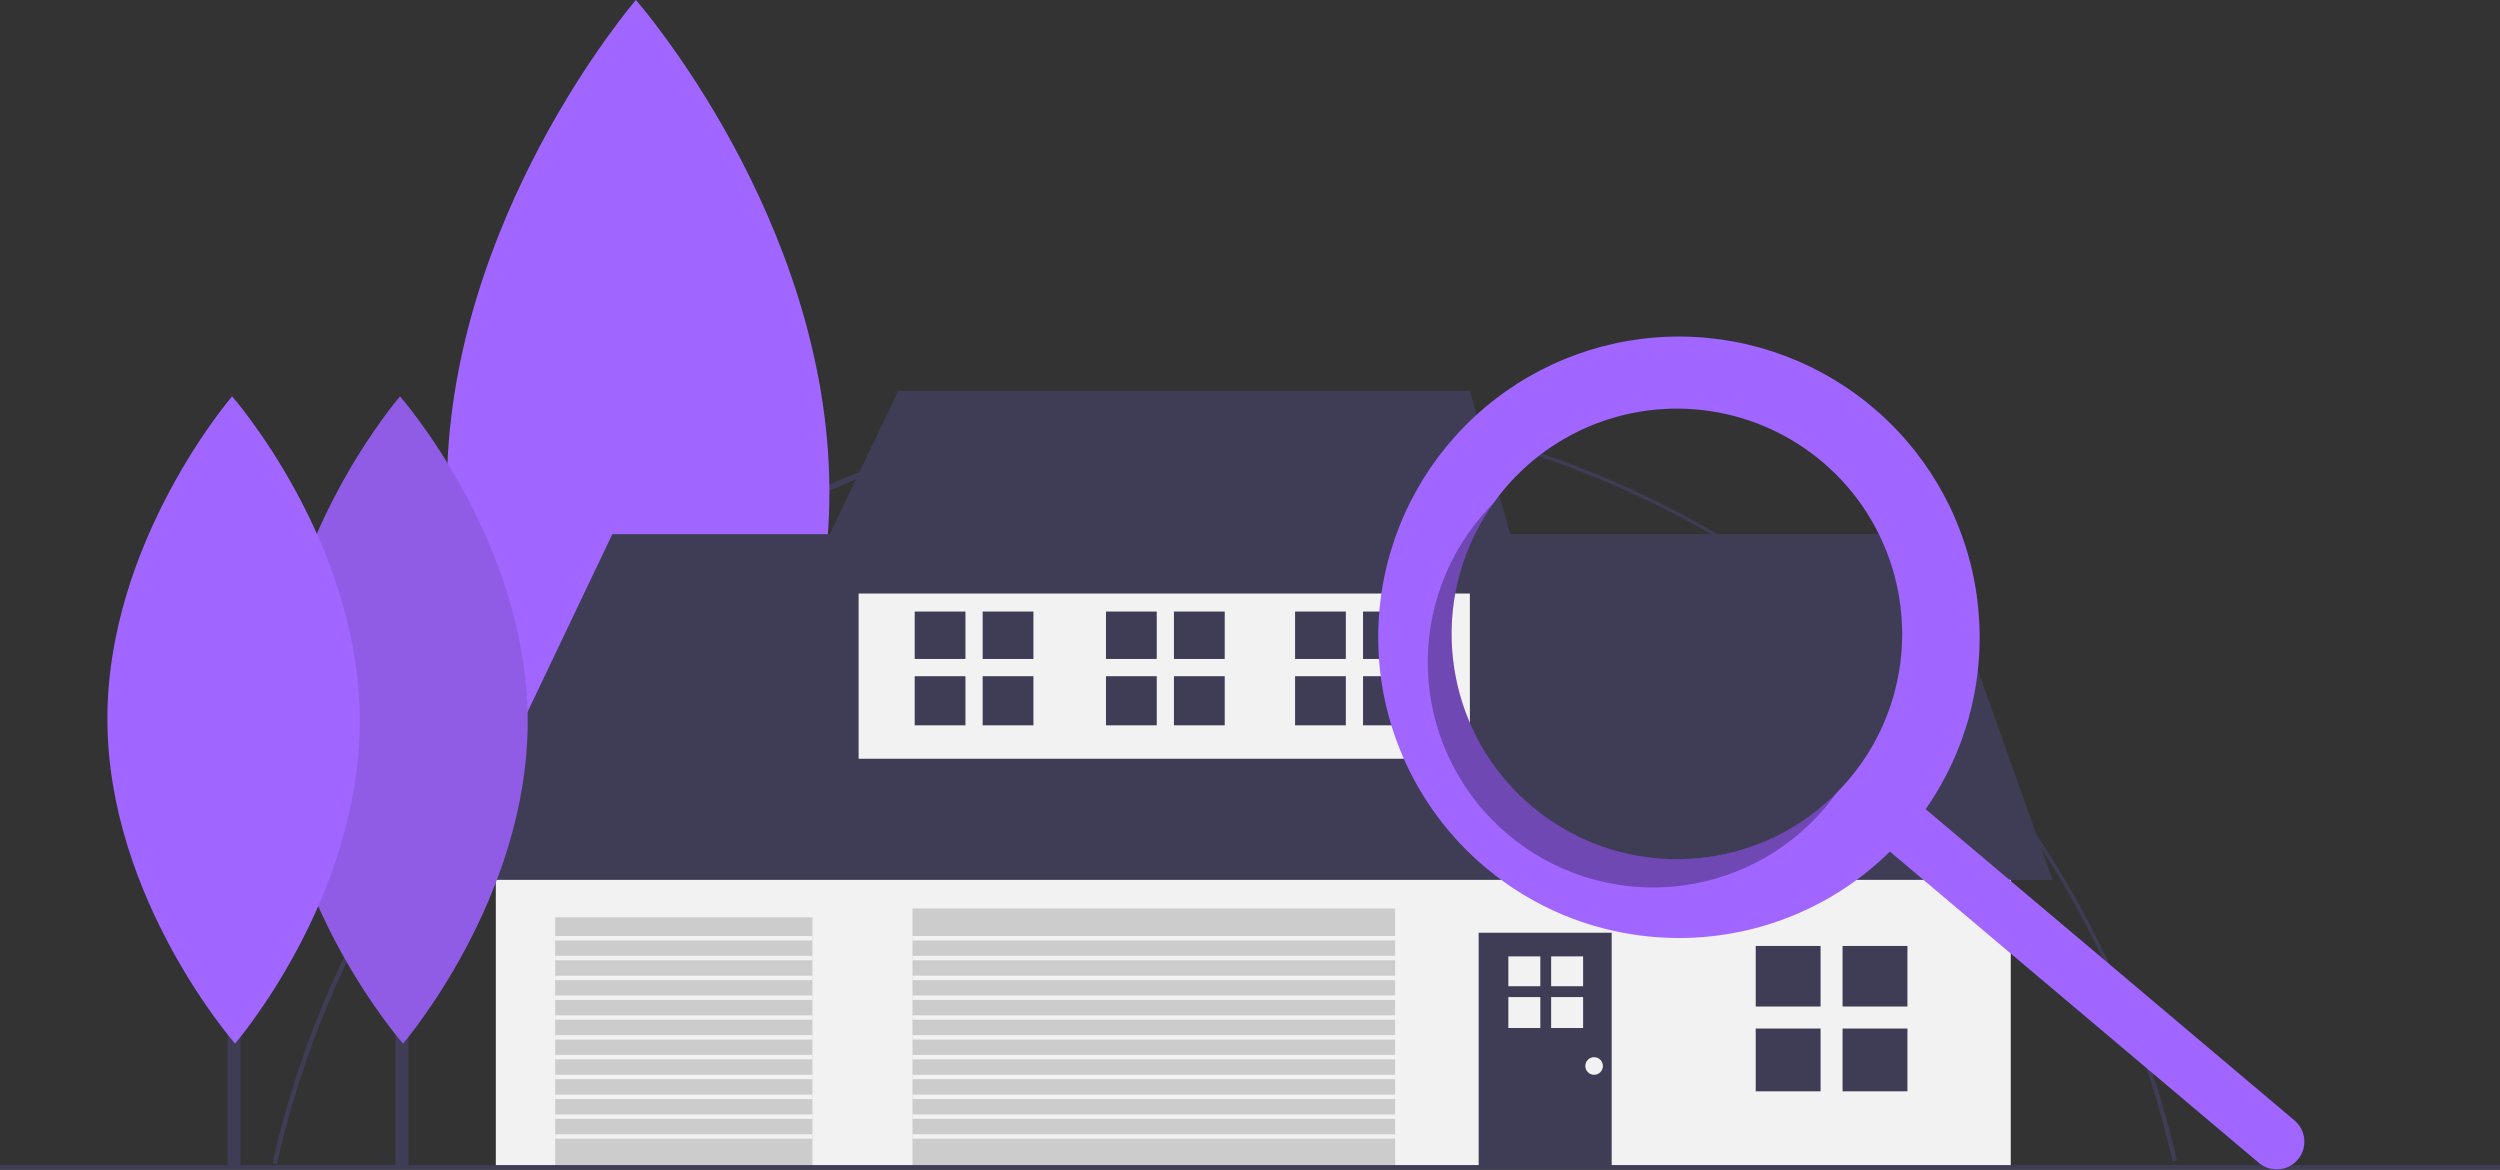 <svg width="156" height="73" viewBox="0 0 156 73" fill="none" xmlns="http://www.w3.org/2000/svg">
<rect x="0" y="0" width="156" height="73" fill="#333333" stroke="none"/>
<g clip-path="url(#clip0_111_861)">
<path d="M17.274 72.641L17.006 72.581C19.991 59.284 27.492 47.209 38.129 38.581C46.17 32.068 55.734 27.712 65.92 25.923C76.106 24.134 86.578 24.971 96.352 28.356C106.126 31.741 114.879 37.561 121.787 45.27C128.694 52.978 133.53 62.321 135.838 72.418L135.571 72.479C129.252 44.689 104.937 25.28 76.441 25.28C48.318 25.28 23.434 45.198 17.274 72.641Z" fill="#3F3D56"/>
<path d="M40.481 24.385H39.26V72.714H40.481V24.385Z" fill="#3F3D56"/>
<path d="M51.754 30.544C51.831 47.443 39.962 61.198 39.962 61.198C39.962 61.198 27.966 47.553 27.888 30.654C27.81 13.755 39.68 0 39.68 0C39.68 0 51.676 13.645 51.754 30.544Z" fill="#A066FF"/>
<path d="M125.472 52.706H30.939V72.771H125.472V52.706Z" fill="#F2F2F2"/>
<path d="M27.921 54.904L38.211 33.328H120.396L128.079 54.904H27.921Z" fill="#3F3D56"/>
<path d="M91.72 34.702H53.578V47.346H91.72V34.702Z" fill="#F2F2F2"/>
<path d="M56.047 24.394L50.011 37.038H95.287L91.72 24.394H56.047Z" fill="#3F3D56"/>
<path d="M87.055 56.691H56.939V72.771H87.055V56.691Z" fill="#CCCCCC"/>
<path d="M50.697 57.241H34.644V72.771H50.697V57.241Z" fill="#CCCCCC"/>
<path d="M100.57 58.203H92.269V72.771H100.57V58.203Z" fill="#3F3D56"/>
<path d="M156 72.702H0V72.977H156V72.702Z" fill="#3F3D56"/>
<path d="M25.489 40.826H24.683V72.718H25.489V40.826Z" fill="#3F3D56"/>
<path d="M32.928 44.89C32.98 56.042 25.147 65.118 25.147 65.118C25.147 65.118 17.231 56.114 17.18 44.963C17.128 33.811 24.961 24.734 24.961 24.734C24.961 24.734 32.877 33.738 32.928 44.89Z" fill="#A066FF"/>
<path opacity="0.1" d="M32.928 44.89C32.98 56.042 25.147 65.118 25.147 65.118C25.147 65.118 17.231 56.114 17.18 44.963C17.128 33.811 24.961 24.734 24.961 24.734C24.961 24.734 32.877 33.738 32.928 44.89Z" fill="black"/>
<path d="M15.011 40.826H14.205V72.718H15.011V40.826Z" fill="#3F3D56"/>
<path d="M22.45 44.89C22.501 56.042 14.668 65.118 14.668 65.118C14.668 65.118 6.752 56.114 6.701 44.963C6.65 33.811 14.483 24.734 14.483 24.734C14.483 24.734 22.398 33.738 22.45 44.89Z" fill="#A066FF"/>
<path d="M113.604 59.028H109.557V62.807H113.604V59.028Z" fill="#3F3D56"/>
<path d="M119.024 59.028H114.976V62.807H119.024V59.028Z" fill="#3F3D56"/>
<path d="M113.604 64.181H109.557V68.098H113.604V64.181Z" fill="#3F3D56"/>
<path d="M119.024 64.181H114.976V68.098H119.024V64.181Z" fill="#3F3D56"/>
<path d="M60.244 38.161H57.077V41.119H60.244V38.161Z" fill="#3F3D56"/>
<path d="M64.486 38.161H61.318V41.119H64.486V38.161Z" fill="#3F3D56"/>
<path d="M60.244 42.195H57.077V45.26H60.244V42.195Z" fill="#3F3D56"/>
<path d="M64.486 42.195H61.318V45.26H64.486V42.195Z" fill="#3F3D56"/>
<path d="M83.98 38.161H80.813V41.119H83.98V38.161Z" fill="#3F3D56"/>
<path d="M88.222 38.161H85.054V41.119H88.222V38.161Z" fill="#3F3D56"/>
<path d="M83.98 42.195H80.813V45.26H83.98V42.195Z" fill="#3F3D56"/>
<path d="M88.222 42.195H85.054V45.26H88.222V42.195Z" fill="#3F3D56"/>
<path d="M72.181 38.161H69.013V41.119H72.181V38.161Z" fill="#3F3D56"/>
<path d="M76.422 38.161H73.254V41.119H76.422V38.161Z" fill="#3F3D56"/>
<path d="M72.181 42.195H69.013V45.26H72.181V42.195Z" fill="#3F3D56"/>
<path d="M76.422 42.195H73.254V45.26H76.422V42.195Z" fill="#3F3D56"/>
<path d="M96.116 59.679H94.121V61.541H96.116V59.679Z" fill="#F2F2F2"/>
<path d="M98.786 59.679H96.792V61.541H98.786V59.679Z" fill="#F2F2F2"/>
<path d="M96.116 62.218H94.121V64.148H96.116V62.218Z" fill="#F2F2F2"/>
<path d="M98.786 62.218H96.792V64.148H98.786V62.218Z" fill="#F2F2F2"/>
<path d="M99.472 67.067C99.775 67.067 100.021 66.821 100.021 66.517C100.021 66.214 99.775 65.968 99.472 65.968C99.169 65.968 98.924 66.214 98.924 66.517C98.924 66.821 99.169 67.067 99.472 67.067Z" fill="#F2F2F2"/>
<path d="M87.124 58.409H56.939V58.684H87.124V58.409Z" fill="#F2F2F2"/>
<path d="M87.124 59.646H56.939V59.921H87.124V59.646Z" fill="#F2F2F2"/>
<path d="M87.124 60.883H56.939V61.158H87.124V60.883Z" fill="#F2F2F2"/>
<path d="M87.124 62.12H56.939V62.395H87.124V62.12Z" fill="#F2F2F2"/>
<path d="M87.124 63.357H56.939V63.632H87.124V63.357Z" fill="#F2F2F2"/>
<path d="M87.124 64.594H56.939V64.868H87.124V64.594Z" fill="#F2F2F2"/>
<path d="M87.124 65.83H56.939V66.105H87.124V65.83Z" fill="#F2F2F2"/>
<path d="M87.124 67.067H56.939V67.342H87.124V67.067Z" fill="#F2F2F2"/>
<path d="M87.124 68.304H56.939V68.579H87.124V68.304Z" fill="#F2F2F2"/>
<path d="M87.124 69.541H56.939V69.816H87.124V69.541Z" fill="#F2F2F2"/>
<path d="M87.124 70.778H56.939V71.053H87.124V70.778Z" fill="#F2F2F2"/>
<path d="M50.697 58.409H34.644V58.684H50.697V58.409Z" fill="#F2F2F2"/>
<path d="M50.697 59.646H34.644V59.921H50.697V59.646Z" fill="#F2F2F2"/>
<path d="M50.697 60.883H34.644V61.158H50.697V60.883Z" fill="#F2F2F2"/>
<path d="M50.697 62.12H34.644V62.395H50.697V62.12Z" fill="#F2F2F2"/>
<path d="M50.697 63.357H34.644V63.632H50.697V63.357Z" fill="#F2F2F2"/>
<path d="M50.697 64.594H34.644V64.868H50.697V64.594Z" fill="#F2F2F2"/>
<path d="M50.697 65.83H34.644V66.105H50.697V65.83Z" fill="#F2F2F2"/>
<path d="M50.697 67.067H34.644V67.342H50.697V67.067Z" fill="#F2F2F2"/>
<path d="M50.697 68.304H34.644V68.579H50.697V68.304Z" fill="#F2F2F2"/>
<path d="M50.697 69.541H34.644V69.816H50.697V69.541Z" fill="#F2F2F2"/>
<path d="M50.697 70.778H34.644V71.053H50.697V70.778Z" fill="#F2F2F2"/>
<path d="M95.08 49.866V49.867C95.08 49.869 95.082 49.869 95.083 49.869L95.08 49.866ZM90.832 36.881C90.826 36.923 90.817 36.966 90.81 37.009C90.817 36.966 90.826 36.923 90.834 36.881H90.832ZM90.621 38.455C90.616 38.52 90.611 38.584 90.607 38.649C90.611 38.584 90.616 38.52 90.623 38.455C90.622 38.443 90.623 38.431 90.624 38.419C90.623 38.431 90.623 38.443 90.621 38.455ZM95.08 49.867C95.08 49.869 95.082 49.869 95.083 49.869L95.08 49.866V49.867ZM90.832 36.881C90.826 36.923 90.817 36.966 90.81 37.009C90.817 36.966 90.826 36.923 90.834 36.881H90.832ZM90.607 38.649C90.611 38.584 90.616 38.52 90.623 38.455C90.622 38.443 90.623 38.431 90.624 38.419C90.623 38.431 90.623 38.443 90.621 38.455C90.616 38.52 90.611 38.584 90.607 38.649ZM143.287 70.017C143.254 69.982 143.218 69.949 143.181 69.918L143.179 69.917L134.735 62.791L134.517 62.607L133.687 61.906L133.479 61.73L132.295 60.731L131.971 60.458L131.301 59.892L130.959 59.602L127.726 56.876L125.872 55.312L125.623 55.102L120.161 50.493C120.245 50.374 120.327 50.254 120.407 50.133C120.472 50.033 120.537 49.934 120.601 49.833C120.608 49.821 120.617 49.809 120.623 49.797C120.661 49.739 120.697 49.68 120.733 49.622C120.753 49.591 120.772 49.56 120.789 49.53C120.816 49.487 120.843 49.443 120.869 49.398C120.895 49.356 120.92 49.312 120.946 49.267C121.065 49.068 121.178 48.866 121.287 48.663L121.297 48.645L121.384 48.479C121.439 48.379 121.491 48.276 121.543 48.174C121.545 48.172 121.546 48.169 121.546 48.166C121.599 48.062 121.652 47.956 121.701 47.85C121.703 47.849 121.703 47.845 121.705 47.843C121.768 47.712 121.829 47.581 121.889 47.446C121.904 47.415 121.918 47.385 121.931 47.354C121.988 47.224 122.044 47.093 122.098 46.962C122.155 46.827 122.209 46.691 122.262 46.554C122.315 46.418 122.368 46.28 122.417 46.143C122.511 45.882 122.599 45.621 122.682 45.359C122.685 45.344 122.69 45.329 122.695 45.315C122.738 45.175 122.779 45.037 122.82 44.897C122.845 44.806 122.869 44.718 122.893 44.627C122.91 44.563 122.927 44.498 122.943 44.433C122.951 44.407 122.956 44.383 122.963 44.358C122.985 44.271 123.006 44.186 123.026 44.099C123.029 44.085 123.033 44.07 123.036 44.056C123.077 43.88 123.116 43.703 123.152 43.528C123.171 43.439 123.188 43.35 123.205 43.262C123.238 43.084 123.27 42.907 123.297 42.73C123.311 42.646 123.323 42.562 123.335 42.479C123.347 42.404 123.357 42.329 123.367 42.255C123.381 42.16 123.393 42.066 123.403 41.971C123.447 41.594 123.48 41.219 123.5 40.842C123.507 40.729 123.512 40.617 123.517 40.503C123.522 40.371 123.526 40.242 123.527 40.11C123.529 40.001 123.531 39.89 123.531 39.781C123.531 39.452 123.522 39.125 123.505 38.796C123.478 38.269 123.428 37.744 123.357 37.222C122.746 32.757 120.549 28.661 117.166 25.682C113.784 22.704 109.443 21.042 104.937 21.001C100.43 20.959 96.059 22.541 92.623 25.457C89.187 28.373 86.915 32.428 86.222 36.881C86.205 36.993 86.188 37.108 86.172 37.222C86.116 37.631 86.074 38.042 86.046 38.455C86.037 38.569 86.031 38.681 86.026 38.796C85.874 41.687 86.395 44.574 87.547 47.23C88.699 49.887 90.45 52.24 92.664 54.106C93.076 54.454 93.499 54.782 93.932 55.089C93.934 55.09 93.936 55.09 93.938 55.092C94.082 55.194 94.227 55.295 94.374 55.394C94.608 55.547 94.843 55.697 95.08 55.841C95.099 55.851 95.118 55.863 95.136 55.873C95.341 55.996 95.547 56.113 95.754 56.228H95.755C96.523 56.65 97.32 57.017 98.141 57.326C100.548 58.231 103.114 58.634 105.683 58.509H105.688C108.686 58.364 111.605 57.5 114.198 55.991C114.575 55.772 114.947 55.539 115.31 55.29C115.401 55.228 115.493 55.165 115.581 55.102C115.69 55.026 115.8 54.945 115.909 54.865C115.91 54.865 115.91 54.864 115.912 54.864C115.92 54.857 115.929 54.85 115.938 54.845C116.011 54.788 116.086 54.732 116.158 54.678C116.176 54.664 116.195 54.65 116.214 54.635C116.219 54.632 116.223 54.628 116.228 54.623C116.27 54.592 116.311 54.558 116.354 54.526C116.396 54.493 116.437 54.459 116.48 54.425C116.487 54.421 116.494 54.416 116.5 54.41C116.548 54.371 116.596 54.333 116.644 54.294C116.693 54.255 116.741 54.214 116.787 54.175C116.835 54.135 116.881 54.096 116.928 54.055C116.969 54.021 117.012 53.985 117.053 53.948C117.066 53.938 117.078 53.926 117.092 53.914C117.097 53.909 117.103 53.904 117.109 53.9C117.165 53.852 117.22 53.803 117.275 53.753C117.288 53.742 117.3 53.73 117.314 53.718C117.397 53.643 117.481 53.568 117.563 53.489C117.581 53.472 117.602 53.453 117.621 53.436C117.639 53.419 117.656 53.402 117.675 53.385C117.699 53.361 117.725 53.339 117.749 53.315C117.81 53.257 117.87 53.198 117.931 53.138L118.132 53.308L118.206 53.37H118.207L118.229 53.39L118.31 53.457L119.5 54.463L119.525 54.485L119.546 54.5L119.681 54.614L119.95 54.843L120.219 55.07L120.259 55.102L121.512 56.159L121.686 56.306L122.895 57.326L129.153 62.607L129.371 62.791L137.936 70.017L140.132 71.871L140.949 72.56C141.122 72.707 141.323 72.818 141.539 72.887C141.756 72.956 141.984 72.982 142.21 72.963C142.436 72.944 142.657 72.88 142.858 72.776C143.06 72.672 143.239 72.529 143.386 72.355C143.508 72.211 143.606 72.047 143.674 71.871C143.798 71.558 143.827 71.216 143.758 70.886C143.69 70.557 143.526 70.255 143.287 70.017ZM93.893 30.49C95.604 28.463 97.853 26.961 100.381 26.158C102.909 25.355 105.613 25.283 108.18 25.951C110.747 26.62 113.072 28.001 114.888 29.935C116.703 31.869 117.934 34.277 118.439 36.881C118.461 36.995 118.482 37.108 118.501 37.222C118.57 37.629 118.622 38.042 118.652 38.455C118.661 38.569 118.669 38.681 118.674 38.796C118.69 39.051 118.697 39.309 118.697 39.565C118.698 41.116 118.441 42.657 117.936 44.124V44.126C117.372 45.771 116.507 47.297 115.383 48.624C115.36 48.652 115.336 48.681 115.31 48.708C115.085 48.974 114.848 49.23 114.604 49.474C114.603 49.475 114.601 49.479 114.599 49.48C114.516 49.564 114.43 49.649 114.345 49.728C114.171 49.896 113.994 50.057 113.813 50.21C113.542 50.447 113.264 50.669 112.979 50.877C112.884 50.947 112.788 51.015 112.691 51.083C112.596 51.151 112.498 51.216 112.401 51.281C112.207 51.411 112.009 51.535 111.809 51.653C111.711 51.712 111.608 51.77 111.508 51.827C111.407 51.885 111.305 51.939 111.202 51.992C111.1 52.047 110.998 52.099 110.894 52.151C110.687 52.255 110.479 52.352 110.268 52.442C110.162 52.49 110.057 52.534 109.951 52.575C109.884 52.602 109.819 52.63 109.753 52.654C109.727 52.666 109.7 52.676 109.673 52.684C109.637 52.7 109.601 52.713 109.565 52.725C109.554 52.73 109.542 52.735 109.53 52.739C109.456 52.768 109.385 52.794 109.31 52.819C109.202 52.858 109.095 52.894 108.986 52.928C108.877 52.964 108.769 52.998 108.66 53.029C108.551 53.063 108.44 53.094 108.331 53.123C108.22 53.153 108.111 53.182 108 53.208C107.882 53.239 107.765 53.266 107.645 53.291C107.541 53.315 107.439 53.336 107.335 53.355C107.238 53.375 107.139 53.392 107.042 53.409C106.905 53.433 106.769 53.455 106.631 53.474C106.556 53.486 106.482 53.496 106.407 53.503C106.375 53.508 106.344 53.511 106.314 53.515C106.218 53.528 106.123 53.539 106.029 53.547C106.003 53.549 105.979 53.552 105.956 53.554C105.852 53.564 105.746 53.573 105.642 53.581C105.418 53.597 105.197 53.607 104.973 53.612C104.861 53.614 104.747 53.615 104.634 53.615C104.522 53.615 104.409 53.614 104.296 53.61C104.296 53.61 104.296 53.612 104.295 53.61C104.293 53.612 104.293 53.612 104.291 53.61C104.291 53.611 104.291 53.611 104.291 53.611C104.29 53.611 104.29 53.611 104.29 53.611C104.289 53.611 104.289 53.611 104.289 53.611C104.288 53.611 104.288 53.611 104.288 53.61C104.282 53.612 104.276 53.612 104.271 53.61C104.191 53.61 104.111 53.607 104.032 53.602C103.974 53.6 103.914 53.598 103.855 53.593C103.775 53.59 103.695 53.585 103.614 53.578C103.589 53.578 103.563 53.574 103.538 53.573C103.526 53.572 103.514 53.571 103.502 53.569C103.42 53.562 103.336 53.556 103.255 53.547C103.214 53.544 103.171 53.54 103.13 53.535C103.006 53.522 102.881 53.506 102.758 53.489C102.619 53.472 102.479 53.452 102.341 53.426C102.276 53.417 102.213 53.406 102.15 53.394C102.066 53.38 101.983 53.365 101.899 53.348C101.812 53.331 101.725 53.313 101.638 53.293C101.568 53.278 101.497 53.262 101.427 53.245C101.393 53.239 101.358 53.23 101.326 53.221C101.147 53.179 100.97 53.133 100.794 53.082C100.683 53.051 100.572 53.019 100.463 52.984C100.313 52.938 100.165 52.889 100.016 52.836C99.959 52.817 99.902 52.797 99.844 52.775C99.786 52.756 99.73 52.734 99.672 52.712C99.619 52.693 99.566 52.672 99.515 52.652C99.43 52.62 99.346 52.585 99.263 52.551C99.091 52.481 98.922 52.408 98.753 52.33C98.657 52.284 98.562 52.239 98.468 52.193C98.098 52.014 97.734 51.815 97.375 51.596C97.287 51.544 97.198 51.487 97.109 51.431C96.998 51.363 96.891 51.291 96.784 51.22C96.724 51.179 96.666 51.139 96.608 51.099C96.5 51.023 96.395 50.947 96.291 50.87C96.236 50.831 96.181 50.79 96.129 50.749C95.939 50.606 95.754 50.456 95.571 50.302C95.484 50.229 95.397 50.154 95.312 50.077C95.276 50.046 95.24 50.014 95.204 49.982C95.164 49.944 95.123 49.908 95.083 49.869L95.08 49.866C95.02 49.813 94.961 49.757 94.903 49.7C94.812 49.615 94.724 49.528 94.638 49.439C94.55 49.352 94.464 49.262 94.381 49.173C94.296 49.085 94.214 48.994 94.134 48.902C94.052 48.812 93.972 48.72 93.893 48.626C93.816 48.537 93.741 48.445 93.67 48.355C93.496 48.14 93.33 47.921 93.172 47.698C93.099 47.596 93.029 47.494 92.96 47.39C92.887 47.284 92.817 47.177 92.751 47.069C92.681 46.962 92.614 46.853 92.549 46.742C92.548 46.738 92.546 46.735 92.543 46.732C92.415 46.515 92.292 46.297 92.178 46.075C92.06 45.85 91.949 45.623 91.845 45.393C91.792 45.279 91.741 45.163 91.694 45.047C91.595 44.813 91.502 44.58 91.417 44.343C91.375 44.228 91.335 44.114 91.296 43.998C91.295 43.99 91.293 43.983 91.289 43.976C91.211 43.741 91.139 43.504 91.076 43.265C91.075 43.262 91.075 43.258 91.073 43.255C91.04 43.137 91.01 43.019 90.983 42.9C90.955 42.796 90.931 42.692 90.909 42.586C90.884 42.469 90.858 42.351 90.836 42.232C90.824 42.17 90.812 42.109 90.802 42.047C90.791 41.996 90.783 41.944 90.774 41.892C90.766 41.841 90.757 41.788 90.749 41.735C90.732 41.631 90.716 41.527 90.703 41.423C90.686 41.301 90.672 41.178 90.659 41.053C90.643 40.905 90.629 40.757 90.618 40.607C90.609 40.506 90.604 40.404 90.599 40.301C90.594 40.208 90.589 40.114 90.587 40.02C90.585 40.015 90.585 40.01 90.587 40.005C90.587 40.005 90.586 40.004 90.586 40.004C90.586 40.004 90.586 40.003 90.586 40.003C90.586 40.003 90.586 40.002 90.586 40.002C90.586 40.002 90.587 40.002 90.587 40.001C90.585 40 90.585 40 90.587 39.998C90.587 39.998 90.586 39.997 90.586 39.997C90.586 39.997 90.586 39.996 90.586 39.996C90.586 39.996 90.586 39.995 90.586 39.995C90.586 39.995 90.587 39.995 90.587 39.995C90.585 39.957 90.583 39.919 90.583 39.882C90.58 39.771 90.578 39.66 90.578 39.549C90.578 39.449 90.58 39.35 90.582 39.249C90.585 39.109 90.59 38.97 90.597 38.83C90.597 38.799 90.6 38.77 90.602 38.739C90.604 38.709 90.606 38.68 90.607 38.649C90.611 38.584 90.616 38.52 90.623 38.455C90.622 38.443 90.623 38.431 90.624 38.419C90.629 38.346 90.636 38.272 90.643 38.199C90.657 38.052 90.674 37.904 90.693 37.757C90.703 37.684 90.711 37.611 90.723 37.537C90.73 37.486 90.739 37.433 90.747 37.38C90.754 37.328 90.763 37.275 90.773 37.222C90.785 37.152 90.797 37.08 90.81 37.009C90.817 36.966 90.826 36.923 90.834 36.881C90.867 36.71 90.902 36.54 90.942 36.369C90.981 36.197 91.025 36.026 91.073 35.856C91.119 35.684 91.17 35.512 91.225 35.339C91.25 35.252 91.278 35.167 91.308 35.082C91.364 34.91 91.424 34.739 91.491 34.57C91.521 34.487 91.554 34.401 91.59 34.318C91.658 34.149 91.729 33.98 91.803 33.815C91.84 33.731 91.878 33.648 91.919 33.564C91.995 33.399 92.076 33.233 92.162 33.072C92.246 32.906 92.336 32.744 92.428 32.584C92.52 32.423 92.616 32.263 92.717 32.105C92.763 32.026 92.814 31.946 92.867 31.869C92.969 31.712 93.076 31.556 93.186 31.402C93.406 31.092 93.642 30.787 93.893 30.49ZM90.621 38.455C90.616 38.52 90.611 38.584 90.607 38.649C90.611 38.584 90.616 38.52 90.623 38.455C90.622 38.443 90.623 38.431 90.624 38.419C90.623 38.431 90.623 38.443 90.621 38.455ZM90.832 36.881C90.826 36.923 90.817 36.966 90.81 37.009C90.817 36.966 90.826 36.923 90.834 36.881H90.832ZM95.08 49.866V49.867C95.08 49.869 95.082 49.869 95.083 49.869L95.08 49.866Z" fill="#A066FF"/>
<path opacity="0.3" d="M95.571 50.302C92.874 48.026 91.132 44.819 90.69 41.318C90.248 37.816 91.139 34.277 93.186 31.402C92.917 31.673 92.657 31.956 92.406 32.252C91.215 33.663 90.314 35.295 89.754 37.055C89.194 38.814 88.986 40.666 89.142 42.506C89.298 44.346 89.814 46.137 90.662 47.777C91.51 49.417 92.673 50.873 94.084 52.064C96.934 54.469 100.622 55.643 104.338 55.328C108.053 55.013 111.491 53.236 113.896 50.386C114.146 50.089 114.382 49.785 114.603 49.474C112.114 51.975 108.775 53.449 105.249 53.603C101.723 53.756 98.269 52.578 95.571 50.302Z" fill="black"/>
</g>
<defs>
<clipPath id="clip0_111_861">
<rect width="156" height="73" fill="white"/>
</clipPath>
</defs>
</svg>
